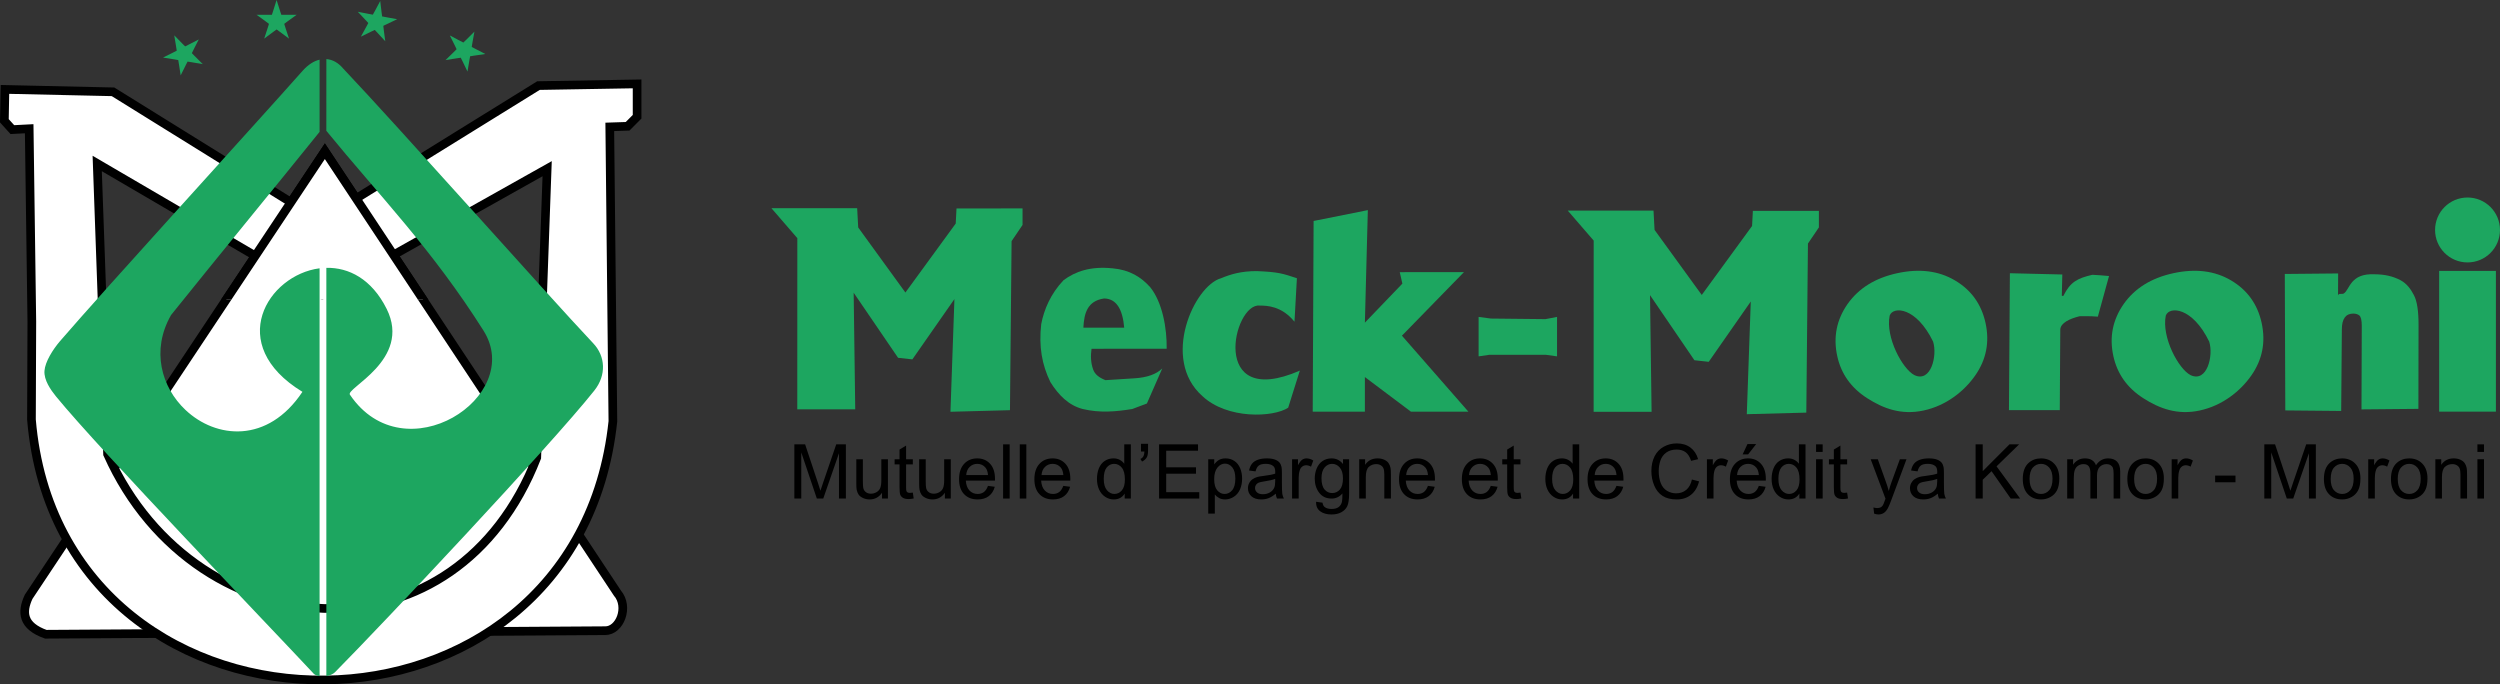 <?xml version="1.0" encoding="UTF-8" standalone="no"?>
<svg version="1.1" xmlns="http://www.w3.org/2000/svg" xmlns:xlink="http://www.w3.org/1999/xlink" width="154.253" height="42.223">
	<rect width="100%" height="100%" fill="#333333" stroke="none"/>
	<defs>
		<clipPath id="clip_dp_001" clipPathUnits="userSpaceOnUse" clip-rule="evenodd">
			<path d="M -0.267,-0.484 L 37.173,-0.484 L 37.173,9.163 L -0.267,9.163 Z " clip-rule="evenodd"/>
		</clipPath>
	</defs>
	<path id="dp_path001" transform="matrix(1,0,0,1,1.523,9.331)" fill="white" fill-rule="evenodd" stroke="black" stroke-width="0.535" d="M 0.244,27.493 L 18.521,0 L 18.521,0 L 36.569,27.259 C 37.312,28.128 36.715,29.593 35.819,29.583 L 1.301,29.803 C -0.131,29.292 -0.204,28.455 0.244,27.493 Z "/>
	<path id="dp_path002" transform="matrix(1,0,0,1,0.269,5.176)" fill="white" fill-rule="evenodd" stroke="black" stroke-width="0.535" d="M 20.187,32.375 C 14.713,32.371 9.121,29.015 6.369,22.849 L 5.729,4.911 L 19.609,13.025 L 33.491,5.232 L 32.849,23.063 C 30.367,29.423 25.329,32.376 20.187,32.375 Z M 19.82,36.779 C 28.147,36.671 36.424,31.388 37.547,20.82 L 37.355,2.652 L 38.456,2.616 L 39.041,2.027 L 39.041,0 L 32.956,0.105 L 19.503,8.435 L 6.705,0.489 L 0.036,0.341 L 0,2.276 L 0.493,2.821 L 1.532,2.767 L 1.695,14.684 L 1.672,20.713 C 2.579,31.495 11.227,36.891 19.82,36.779 Z "/>
	<g id="dp_dp003" transform="matrix(1,0,0,1,1.523,9.331)" clip-path="url(#clip_dp_001)">
		<g id="clip">
			<path id="dp_path004" fill="white" fill-rule="evenodd" stroke="black" stroke-width="0.535" d="M 0.244,27.493 L 18.521,0 L 18.521,0 L 36.569,27.259 C 37.312,28.128 36.715,29.593 35.819,29.583 L 1.301,29.803 C -0.131,29.292 -0.204,28.455 0.244,27.493 Z "/>
		</g>
	</g>
	<path id="dp_path005" transform="matrix(1,0,0,1,15.829,0)" fill="#1da660" fill-rule="evenodd" stroke="none" stroke-width="0" d="M 1.237,0 L 1.447,0.665 L 1.528,0.913 L 1.785,0.915 L 2.475,0.911 L 1.915,1.317 L 1.708,1.472 L 1.785,1.72 L 2.003,2.383 L 1.447,1.969 L 1.237,1.817 L 1.028,1.969 L 0.472,2.383 L 0.689,1.72 L 0.767,1.472 L 0.56,1.317 L 0,0.911 L 0.689,0.915 L 0.947,0.913 L 1.028,0.665 Z "/>
	<path id="dp_path006" transform="matrix(1,0,0,1,22.076,0.061)" fill="#1da660" fill-rule="evenodd" stroke="none" stroke-width="0" d="M 1.384,0 L 1.467,0.693 L 1.501,0.952 L 1.753,1 L 2.432,1.124 L 1.805,1.42 L 1.575,1.533 L 1.604,1.792 L 1.695,2.484 L 1.225,1.975 L 1.048,1.785 L 0.813,1.896 L 0.191,2.2 L 0.527,1.588 L 0.649,1.359 L 0.475,1.169 L 0,0.665 L 0.676,0.797 L 0.929,0.844 L 1.056,0.615 Z "/>
	<path id="dp_path007" transform="matrix(1,0,0,1,27.489,1.952)" fill="#1da660" fill-rule="evenodd" stroke="none" stroke-width="0" d="M 1.783,0 L 1.66,0.685 L 1.617,0.944 L 1.844,1.064 L 2.457,1.38 L 1.772,1.48 L 1.517,1.521 L 1.471,1.777 L 1.356,2.465 L 1.056,1.841 L 0.94,1.609 L 0.684,1.647 L 0,1.756 L 0.5,1.269 L 0.684,1.085 L 0.572,0.852 L 0.264,0.233 L 0.873,0.556 L 1.101,0.673 L 1.289,0.492 Z "/>
	<path id="dp_path008" transform="matrix(1,0,0,1,10.06,2.18)" fill="#1da660" fill-rule="evenodd" stroke="none" stroke-width="0" d="M 0.691,0 L 1.179,0.499 L 1.363,0.683 L 1.593,0.568 L 2.205,0.252 L 1.891,0.868 L 1.777,1.1 L 1.959,1.285 L 2.452,1.777 L 1.769,1.661 L 1.513,1.62 L 1.396,1.851 L 1.088,2.471 L 0.981,1.783 L 0.937,1.525 L 0.683,1.481 L 0,1.373 L 0.616,1.064 L 0.845,0.947 L 0.805,0.688 Z "/>
	<path id="dp_path009" transform="matrix(1,0,0,1,2.74,3.645)" fill="#1da660" fill-rule="evenodd" stroke="none" stroke-width="0" d="M 16.625,37.935 C 16.712,38.007 16.839,38.055 16.979,38.076 L 16.979,12.909 C 13.783,13.323 11.12,17.604 15.92,20.532 C 13.78,23.749 10.576,23.427 8.695,21.64 C 7.229,20.252 6.565,17.975 7.815,15.792 C 10.967,11.868 13.835,8.392 16.979,4.491 L 16.979,0.036 C 16.625,0.119 16.268,0.347 15.931,0.724 C 13.26,3.744 3.621,14.313 0.965,17.401 C 0.519,17.923 0.047,18.671 0.004,19.235 C -0.039,19.804 0.389,20.411 0.709,20.807 C 3.436,24.148 13.948,35.055 16.603,37.909 C 16.611,37.919 16.616,37.925 16.625,37.935 Z M 17.468,38.056 C 17.655,38.016 17.831,37.935 17.943,37.817 C 20.827,34.908 31.236,23.844 33.924,20.461 C 34.691,19.501 34.619,18.333 33.863,17.537 C 30.94,14.439 21.991,4.337 18.431,0.579 C 18.132,0.225 17.776,0.028 17.397,0 L 17.395,4.425 C 20.62,8.376 23.909,11.713 27.093,16.756 C 29.665,20.829 22.213,25.661 18.859,20.72 C 18.483,20.344 22.697,18.576 21.116,15.412 C 20.191,13.56 18.772,12.852 17.396,12.881 L 17.396,38.069 C 17.42,38.065 17.444,38.063 17.468,38.056 Z "/>
	<path id="dp_path010" transform="matrix(1,0,0,1,64.193,16.524)" fill="#1da660" fill-rule="evenodd" stroke="none" stroke-width="0" d="M 4.144,8.869 C 4.648,8.859 5.153,8.796 5.672,8.712 L 6.572,8.372 L 7.521,6.209 C 7.153,6.568 6.577,6.772 5.796,6.819 L 4.012,6.932 C 3.641,6.783 3.363,6.584 3.257,6.277 C 3.112,5.879 3.091,5.447 3.156,4.996 L 7.792,4.992 C 7.813,3.741 7.532,2.132 6.772,1.192 C 6.212,0.572 5.512,0.125 4.452,0.032 C 3.093,-0.105 2.163,0.22 1.431,0.763 C 0.631,1.603 0.224,2.58 0.052,3.472 C -0.105,4.863 0.095,5.979 0.619,7.055 C 1.125,7.857 1.743,8.488 2.615,8.713 C 3.133,8.836 3.639,8.879 4.144,8.869 Z M 5.172,3.692 L 2.652,3.692 C 2.699,2.812 2.891,2.044 3.932,1.892 C 4.709,1.904 5.076,2.587 5.172,3.692 Z "/>
	<path id="dp_path011" transform="matrix(1,0,0,1,47.597,12.845)" fill="#1da660" fill-rule="evenodd" stroke="none" stroke-width="0" d="M 0,0 L 5.291,0.001 L 5.355,1.189 L 8.267,5.204 L 11.372,0.948 L 11.421,0.017 L 15.495,0.015 L 15.495,1.036 L 14.819,2.033 L 14.719,12.464 L 11.047,12.561 L 11.292,5.608 L 8.697,9.329 L 7.815,9.232 L 5.075,5.216 L 5.172,12.413 L 1.596,12.413 L 1.599,1.849 Z "/>
	<path id="dp_path012" transform="matrix(1,0,0,1,72.979,16.727)" fill="#1da660" fill-rule="evenodd" stroke="none" stroke-width="0" d="M 7.223,6.14 L 6.503,8.429 C 5.593,9.031 2.741,9.155 1.205,7.708 C -1.363,5.425 0.704,0.907 2.355,0.443 C 2.967,0.189 3.605,0 4.561,0 C 5.879,0.055 6.152,0.143 7.041,0.44 L 6.892,3.124 C 6.093,2.137 5.163,2.128 4.748,2.128 C 3.123,1.927 1.584,8.599 7.223,6.14 Z "/>
	<path id="dp_path013" transform="matrix(1,0,0,1,80.996,12.964)" fill="#1da660" fill-rule="evenodd" stroke="none" stroke-width="0" d="M 0.055,0.669 L 3.401,0 L 3.219,6.943 L 5.532,4.535 L 5.371,3.832 L 6.08,3.825 L 9.333,3.825 L 5.505,7.748 L 9.604,12.435 L 6.059,12.435 L 3.219,10.301 L 3.219,12.435 L 0,12.435 Z "/>
	<path id="dp_path014" transform="matrix(1,0,0,1,96.733,12.995)" fill="#1da660" fill-rule="evenodd" stroke="none" stroke-width="0" d="M 0,0 L 5.291,0.001 L 5.355,1.189 L 8.267,5.204 L 11.372,0.948 L 11.421,0.017 L 15.495,0.015 L 15.495,1.036 L 14.819,2.033 L 14.719,12.464 L 11.047,12.561 L 11.292,5.608 L 8.697,9.329 L 7.815,9.232 L 5.075,5.216 L 5.172,12.413 L 1.596,12.413 L 1.599,1.849 Z "/>
	<path id="dp_path015" transform="matrix(1,0,0,1,113.255,16.707)" fill="#1da660" fill-rule="evenodd" stroke="none" stroke-width="0" d="M 5.441,8.62 C 4.059,8.92 2.944,8.499 1.951,7.861 C 0.957,7.225 0.343,6.357 0.104,5.26 C -0.149,4.091 0.063,3.021 0.745,2.047 C 1.427,1.079 2.447,0.445 3.809,0.149 C 5.179,-0.148 6.365,0.001 7.369,0.595 C 8.376,1.189 9.004,2.068 9.256,3.227 C 9.511,4.404 9.301,5.479 8.624,6.452 C 7.948,7.425 6.837,8.317 5.441,8.62 Z M 4.869,6.439 C 5.888,6.919 6.292,5.236 6.02,4.372 C 4.983,2.233 3.555,2.173 3.34,2.764 C 3.069,4.107 4.136,6.069 4.869,6.439 Z "/>
	<path id="dp_path016" transform="matrix(1,0,0,1,123.955,16.859)" fill="#1da660" fill-rule="evenodd" stroke="none" stroke-width="0" d="M 3.135,8.445 L 0,8.445 L 0.057,0 L 3.292,0.077 L 3.261,1.393 L 3.355,1.401 C 3.789,0.527 4.232,0.312 5.14,0.097 C 5.247,0.097 5.865,0.14 6.175,0.172 L 5.485,2.679 C 5.063,2.631 4.185,2.656 4.345,2.656 C 3.736,2.811 3.199,3.06 3.167,3.463 Z "/>
	<path id="dp_path017" transform="matrix(1,0,0,1,140.975,16.872)" fill="#1da660" fill-rule="evenodd" stroke="none" stroke-width="0" d="M 8.243,8.355 L 4.732,8.388 L 4.749,3.235 C 4.749,2.891 4.699,2.679 4.603,2.597 C 4.508,2.517 4.38,2.476 4.225,2.476 C 3.757,2.476 3.52,2.803 3.52,3.452 L 3.479,8.484 L 0.031,8.451 L 0,0.032 L 3.291,0 L 3.285,1.348 C 3.328,1.205 3.529,1.299 3.633,1.239 C 4.013,1.023 4.009,-0.028 5.547,0.052 C 6.165,0.052 6.677,0.179 7.115,0.404 C 7.549,0.631 7.783,0.989 7.971,1.348 C 8.157,1.705 8.252,2.305 8.252,3.153 Z "/>
	<path id="dp_path018" transform="matrix(1,0,0,1,150.499,16.715)" fill="#1da660" fill-rule="evenodd" stroke="none" stroke-width="0" d="M 3.501,0 L 3.501,8.683 L 0,8.683 L 0,0 Z "/>
	<path id="dp_path019" transform="matrix(1,0,0,1,130.292,16.707)" fill="#1da660" fill-rule="evenodd" stroke="none" stroke-width="0" d="M 5.441,8.62 C 4.059,8.92 2.944,8.499 1.949,7.861 C 0.957,7.225 0.343,6.357 0.104,5.26 C -0.151,4.091 0.063,3.021 0.745,2.047 C 1.427,1.079 2.447,0.445 3.809,0.149 C 5.179,-0.148 6.365,0.001 7.369,0.595 C 8.375,1.189 9.004,2.068 9.256,3.227 C 9.511,4.404 9.301,5.479 8.624,6.452 C 7.947,7.425 6.836,8.317 5.441,8.62 Z M 4.869,6.439 C 5.888,6.919 6.292,5.236 6.019,4.372 C 4.983,2.233 3.555,2.173 3.34,2.764 C 3.069,4.107 4.135,6.069 4.869,6.439 Z "/>
	<path id="dp_path020" transform="matrix(1,0,0,1,150.247,12.187)" fill="#1da660" fill-rule="evenodd" stroke="none" stroke-width="0" d="M 2.003,0 C 3.109,0 4.005,0.896 4.005,2.003 C 4.005,3.109 3.109,4.005 2.003,4.005 C 0.896,4.005 0,3.109 0,2.003 C 0,0.896 0.896,0 2.003,0 Z "/>
	<path id="dp_path021" transform="matrix(1,0,0,1,91.232,19.555)" fill="#1da660" fill-rule="evenodd" stroke="none" stroke-width="0" d="M 0,0 L 0.757,0.1 L 4.123,0.136 L 4.84,0 L 4.84,2.433 L 4.139,2.335 L 0.671,2.335 L 0,2.433 Z "/>
	<path id="dp_path022" transform="matrix(1,0,0,1,49.013,27.417)" fill="black" fill-rule="evenodd" stroke="none" stroke-width="0" d="M 0,3.344 L 0,0 L 0.664,0 L 1.451,2.368 C 1.523,2.588 1.576,2.752 1.609,2.863 C 1.647,2.74 1.707,2.563 1.787,2.327 L 2.584,0 L 3.179,0 L 3.179,3.344 L 2.753,3.344 L 2.753,0.547 L 1.783,3.344 L 1.387,3.344 L 0.427,0.499 L 0.427,3.344 Z "/>
	<path id="dp_path023" transform="matrix(1,0,0,1,52.835,28.336)" fill="black" fill-rule="evenodd" stroke="none" stroke-width="0" d="M 1.587,2.425 L 1.587,2.068 C 1.399,2.341 1.144,2.48 0.823,2.48 C 0.68,2.48 0.548,2.452 0.424,2.397 C 0.301,2.341 0.209,2.273 0.149,2.191 C 0.091,2.108 0.048,2.007 0.024,1.887 C 0.008,1.805 0,1.677 0,1.503 L 0,0 L 0.405,0 L 0.405,1.344 C 0.405,1.559 0.415,1.704 0.431,1.779 C 0.456,1.887 0.511,1.971 0.595,2.032 C 0.677,2.096 0.78,2.125 0.903,2.125 C 1.027,2.125 1.141,2.093 1.248,2.031 C 1.356,1.968 1.432,1.883 1.477,1.772 C 1.521,1.664 1.544,1.507 1.544,1.299 L 1.544,0 L 1.951,0 L 1.951,2.425 Z "/>
	<path id="dp_path024" transform="matrix(1,0,0,1,55.199,27.491)" fill="black" fill-rule="evenodd" stroke="none" stroke-width="0" d="M 1.123,2.903 L 1.177,3.265 C 1.063,3.289 0.96,3.301 0.869,3.301 C 0.72,3.301 0.607,3.279 0.524,3.231 C 0.443,3.183 0.385,3.121 0.352,3.045 C 0.319,2.968 0.303,2.807 0.303,2.56 L 0.303,1.164 L 0,1.164 L 0,0.845 L 0.303,0.845 L 0.303,0.247 L 0.708,0 L 0.708,0.845 L 1.123,0.845 L 1.123,1.164 L 0.708,1.164 L 0.708,2.584 C 0.708,2.703 0.716,2.777 0.731,2.811 C 0.745,2.844 0.768,2.871 0.801,2.891 C 0.835,2.909 0.881,2.92 0.943,2.92 C 0.988,2.92 1.048,2.913 1.123,2.903 Z "/>
	<path id="dp_path025" transform="matrix(1,0,0,1,56.713,28.336)" fill="black" fill-rule="evenodd" stroke="none" stroke-width="0" d="M 1.587,2.425 L 1.587,2.068 C 1.399,2.341 1.144,2.48 0.823,2.48 C 0.68,2.48 0.548,2.452 0.424,2.397 C 0.301,2.341 0.209,2.273 0.149,2.191 C 0.091,2.108 0.048,2.007 0.024,1.887 C 0.008,1.805 0,1.677 0,1.503 L 0,0 L 0.405,0 L 0.405,1.344 C 0.405,1.559 0.415,1.704 0.431,1.779 C 0.456,1.887 0.511,1.971 0.595,2.032 C 0.677,2.096 0.78,2.125 0.903,2.125 C 1.027,2.125 1.141,2.093 1.248,2.031 C 1.356,1.968 1.432,1.883 1.477,1.772 C 1.521,1.664 1.544,1.507 1.544,1.299 L 1.544,0 L 1.951,0 L 1.951,2.425 Z "/>
	<path id="dp_path026" transform="matrix(1,0,0,1,59.175,28.283)" fill="black" fill-rule="evenodd" stroke="none" stroke-width="0" d="M 1.784,1.696 L 2.204,1.751 C 2.137,1.999 2.015,2.191 1.835,2.328 C 1.656,2.465 1.425,2.533 1.147,2.533 C 0.795,2.533 0.515,2.424 0.309,2.205 C 0.103,1.987 0,1.681 0,1.287 C 0,0.879 0.104,0.563 0.312,0.337 C 0.521,0.111 0.791,0 1.124,0 C 1.445,0 1.708,0.109 1.912,0.329 C 2.116,0.549 2.217,0.86 2.217,1.26 C 2.217,1.284 2.217,1.32 2.216,1.369 L 0.417,1.369 C 0.433,1.635 0.508,1.84 0.643,1.983 C 0.777,2.123 0.945,2.195 1.148,2.195 C 1.297,2.195 1.425,2.155 1.532,2.076 C 1.637,1.996 1.721,1.869 1.784,1.696 Z M 0.441,1.031 L 1.788,1.031 C 1.769,0.828 1.719,0.676 1.633,0.573 C 1.503,0.417 1.335,0.337 1.127,0.337 C 0.939,0.337 0.781,0.4 0.653,0.527 C 0.525,0.651 0.455,0.82 0.441,1.031 Z "/>
	<path id="dp_path027" transform="matrix(1,0,0,1,61.892,27.417)" fill="black" fill-rule="evenodd" stroke="none" stroke-width="0" d="M 0,3.344 L 0,0 L 0.405,0 L 0.405,3.344 Z "/>
	<path id="dp_path028" transform="matrix(1,0,0,1,62.921,27.417)" fill="black" fill-rule="evenodd" stroke="none" stroke-width="0" d="M 0,3.344 L 0,0 L 0.405,0 L 0.405,3.344 Z "/>
	<path id="dp_path029" transform="matrix(1,0,0,1,63.823,28.283)" fill="black" fill-rule="evenodd" stroke="none" stroke-width="0" d="M 1.784,1.696 L 2.204,1.751 C 2.137,1.999 2.015,2.191 1.835,2.328 C 1.656,2.465 1.425,2.533 1.147,2.533 C 0.795,2.533 0.515,2.424 0.309,2.205 C 0.103,1.987 0,1.681 0,1.287 C 0,0.879 0.104,0.563 0.312,0.337 C 0.521,0.111 0.791,0 1.124,0 C 1.445,0 1.708,0.109 1.912,0.329 C 2.116,0.549 2.217,0.86 2.217,1.26 C 2.217,1.284 2.217,1.32 2.216,1.369 L 0.417,1.369 C 0.433,1.635 0.508,1.84 0.643,1.983 C 0.777,2.123 0.945,2.195 1.148,2.195 C 1.297,2.195 1.425,2.155 1.532,2.076 C 1.637,1.996 1.721,1.869 1.784,1.696 Z M 0.441,1.031 L 1.788,1.031 C 1.769,0.828 1.719,0.676 1.633,0.573 C 1.503,0.417 1.335,0.337 1.127,0.337 C 0.939,0.337 0.781,0.4 0.653,0.527 C 0.525,0.651 0.455,0.82 0.441,1.031 Z "/>
	<path id="dp_path030" transform="matrix(1,0,0,1,67.684,27.417)" fill="black" fill-rule="evenodd" stroke="none" stroke-width="0" d="M 1.711,3.344 L 1.711,3.037 C 1.559,3.279 1.333,3.399 1.037,3.399 C 0.845,3.399 0.668,3.345 0.507,3.237 C 0.347,3.132 0.221,2.983 0.133,2.793 C 0.044,2.601 0,2.381 0,2.133 C 0,1.892 0.04,1.672 0.12,1.475 C 0.201,1.279 0.321,1.127 0.481,1.021 C 0.641,0.917 0.821,0.865 1.019,0.865 C 1.164,0.865 1.293,0.896 1.407,0.956 C 1.521,1.017 1.613,1.097 1.684,1.196 L 1.684,0 L 2.091,0 L 2.091,3.344 Z M 0.419,2.132 C 0.419,2.443 0.484,2.675 0.615,2.829 C 0.745,2.983 0.9,3.06 1.077,3.06 C 1.257,3.06 1.409,2.985 1.535,2.84 C 1.66,2.692 1.723,2.468 1.723,2.167 C 1.723,1.835 1.659,1.592 1.531,1.436 C 1.404,1.281 1.247,1.203 1.059,1.203 C 0.876,1.203 0.724,1.279 0.601,1.427 C 0.48,1.576 0.419,1.812 0.419,2.132 Z "/>
	<path id="dp_path031" transform="matrix(1,0,0,1,70.365,27.383)" fill="black" fill-rule="evenodd" stroke="none" stroke-width="0" d="M 0.035,0.475 L 0.035,0 L 0.472,0 L 0.472,0.379 C 0.472,0.581 0.449,0.727 0.403,0.817 C 0.337,0.939 0.237,1.031 0.1,1.095 L 0,0.932 C 0.081,0.899 0.141,0.847 0.181,0.773 C 0.221,0.701 0.243,0.601 0.248,0.475 Z "/>
	<path id="dp_path032" transform="matrix(1,0,0,1,71.515,27.417)" fill="black" fill-rule="evenodd" stroke="none" stroke-width="0" d="M 0,3.344 L 0,0 L 2.404,0 L 2.404,0.393 L 0.441,0.393 L 0.441,1.417 L 2.28,1.417 L 2.28,1.811 L 0.441,1.811 L 0.441,2.951 L 2.481,2.951 L 2.481,3.344 Z "/>
	<path id="dp_path033" transform="matrix(1,0,0,1,74.549,28.283)" fill="black" fill-rule="evenodd" stroke="none" stroke-width="0" d="M 0,3.405 L 0,0.053 L 0.372,0.053 L 0.372,0.369 C 0.46,0.247 0.559,0.153 0.669,0.092 C 0.78,0.031 0.913,0 1.071,0 C 1.276,0 1.457,0.052 1.615,0.16 C 1.772,0.265 1.891,0.416 1.971,0.609 C 2.051,0.804 2.091,1.017 2.091,1.248 C 2.091,1.496 2.047,1.72 1.959,1.919 C 1.869,2.116 1.741,2.269 1.572,2.373 C 1.404,2.48 1.227,2.533 1.04,2.533 C 0.904,2.533 0.781,2.504 0.673,2.447 C 0.565,2.388 0.476,2.315 0.407,2.227 L 0.407,3.405 Z M 0.368,1.28 C 0.368,1.591 0.431,1.821 0.556,1.971 C 0.683,2.12 0.833,2.195 1.013,2.195 C 1.193,2.195 1.349,2.117 1.479,1.963 C 1.608,1.808 1.673,1.569 1.673,1.247 C 1.673,0.937 1.609,0.707 1.484,0.552 C 1.357,0.399 1.207,0.323 1.031,0.323 C 0.857,0.323 0.703,0.404 0.569,0.567 C 0.435,0.731 0.368,0.969 0.368,1.28 Z "/>
	<path id="dp_path034" transform="matrix(1,0,0,1,77,28.283)" fill="black" fill-rule="evenodd" stroke="none" stroke-width="0" d="M 1.715,2.176 C 1.564,2.305 1.417,2.399 1.277,2.452 C 1.137,2.507 0.987,2.533 0.825,2.533 C 0.56,2.533 0.356,2.468 0.213,2.337 C 0.071,2.208 0,2.041 0,1.84 C 0,1.721 0.027,1.612 0.081,1.515 C 0.135,1.417 0.205,1.337 0.292,1.279 C 0.38,1.22 0.477,1.175 0.587,1.144 C 0.667,1.123 0.789,1.101 0.951,1.083 C 1.281,1.043 1.525,0.996 1.681,0.941 C 1.683,0.884 1.684,0.848 1.684,0.833 C 1.684,0.665 1.645,0.547 1.568,0.479 C 1.463,0.384 1.307,0.337 1.1,0.337 C 0.907,0.337 0.764,0.371 0.672,0.44 C 0.58,0.508 0.512,0.628 0.468,0.801 L 0.069,0.747 C 0.105,0.575 0.165,0.436 0.249,0.329 C 0.333,0.224 0.453,0.141 0.611,0.084 C 0.768,0.028 0.951,0 1.159,0 C 1.365,0 1.533,0.024 1.663,0.072 C 1.791,0.12 1.885,0.183 1.947,0.256 C 2.007,0.329 2.049,0.424 2.073,0.536 C 2.087,0.605 2.095,0.732 2.095,0.915 L 2.095,1.463 C 2.095,1.843 2.103,2.084 2.119,2.187 C 2.136,2.288 2.169,2.385 2.217,2.479 L 1.792,2.479 C 1.752,2.392 1.727,2.291 1.715,2.176 Z M 1.68,1.264 C 1.532,1.324 1.308,1.376 1.012,1.419 C 0.844,1.443 0.725,1.471 0.655,1.5 C 0.585,1.531 0.532,1.575 0.495,1.633 C 0.456,1.692 0.437,1.757 0.437,1.828 C 0.437,1.937 0.479,2.028 0.561,2.1 C 0.644,2.175 0.765,2.211 0.924,2.211 C 1.081,2.211 1.221,2.176 1.345,2.105 C 1.468,2.037 1.557,1.943 1.616,1.823 C 1.66,1.731 1.681,1.593 1.681,1.415 Z "/>
	<path id="dp_path035" transform="matrix(1,0,0,1,79.723,28.283)" fill="black" fill-rule="evenodd" stroke="none" stroke-width="0" d="M 0,2.479 L 0,0.053 L 0.364,0.053 L 0.364,0.421 C 0.459,0.249 0.545,0.136 0.625,0.081 C 0.705,0.027 0.792,0 0.888,0 C 1.027,0 1.167,0.043 1.309,0.131 L 1.168,0.511 C 1.068,0.453 0.968,0.424 0.868,0.424 C 0.779,0.424 0.699,0.451 0.628,0.504 C 0.556,0.559 0.505,0.633 0.475,0.729 C 0.429,0.875 0.407,1.035 0.407,1.209 L 0.407,2.479 Z "/>
	<path id="dp_path036" transform="matrix(1,0,0,1,81.121,28.283)" fill="black" fill-rule="evenodd" stroke="none" stroke-width="0" d="M 0.081,2.677 L 0.48,2.732 C 0.496,2.856 0.541,2.948 0.617,3.005 C 0.719,3.081 0.856,3.12 1.032,3.12 C 1.22,3.12 1.367,3.083 1.469,3.007 C 1.572,2.932 1.641,2.824 1.677,2.689 C 1.699,2.605 1.708,2.431 1.707,2.164 C 1.528,2.373 1.307,2.479 1.04,2.479 C 0.709,2.479 0.453,2.357 0.271,2.117 C 0.091,1.876 0,1.588 0,1.252 C 0,1.021 0.041,0.808 0.124,0.612 C 0.208,0.417 0.328,0.265 0.485,0.16 C 0.644,0.052 0.829,0 1.043,0 C 1.327,0 1.561,0.116 1.745,0.349 L 1.745,0.053 L 2.121,0.053 L 2.121,2.147 C 2.121,2.525 2.083,2.792 2.007,2.949 C 1.931,3.107 1.809,3.232 1.644,3.321 C 1.479,3.415 1.275,3.46 1.033,3.46 C 0.745,3.46 0.513,3.395 0.337,3.264 C 0.16,3.133 0.075,2.939 0.081,2.677 Z M 0.417,1.223 C 0.417,1.541 0.48,1.773 0.607,1.921 C 0.732,2.067 0.889,2.139 1.079,2.139 C 1.267,2.139 1.423,2.067 1.551,1.923 C 1.677,1.776 1.741,1.548 1.741,1.237 C 1.741,0.94 1.676,0.716 1.545,0.564 C 1.415,0.413 1.256,0.337 1.072,0.337 C 0.889,0.337 0.736,0.413 0.608,0.561 C 0.481,0.709 0.417,0.931 0.417,1.223 Z "/>
	<path id="dp_path037" transform="matrix(1,0,0,1,83.865,28.283)" fill="black" fill-rule="evenodd" stroke="none" stroke-width="0" d="M 0,2.479 L 0,0.053 L 0.364,0.053 L 0.364,0.397 C 0.541,0.132 0.797,0 1.132,0 C 1.277,0 1.411,0.025 1.532,0.077 C 1.653,0.129 1.745,0.2 1.805,0.284 C 1.865,0.369 1.908,0.471 1.932,0.588 C 1.948,0.665 1.956,0.797 1.956,0.988 L 1.956,2.479 L 1.549,2.479 L 1.549,1.003 C 1.549,0.835 1.533,0.709 1.501,0.627 C 1.469,0.543 1.413,0.477 1.332,0.428 C 1.251,0.377 1.156,0.353 1.047,0.353 C 0.873,0.353 0.723,0.409 0.596,0.52 C 0.471,0.631 0.407,0.841 0.407,1.153 L 0.407,2.479 Z "/>
	<path id="dp_path038" transform="matrix(1,0,0,1,86.321,28.283)" fill="black" fill-rule="evenodd" stroke="none" stroke-width="0" d="M 1.784,1.696 L 2.204,1.751 C 2.137,1.999 2.015,2.191 1.835,2.328 C 1.656,2.465 1.425,2.533 1.147,2.533 C 0.795,2.533 0.515,2.424 0.309,2.205 C 0.103,1.987 0,1.681 0,1.287 C 0,0.879 0.104,0.563 0.312,0.337 C 0.521,0.111 0.791,0 1.124,0 C 1.445,0 1.708,0.109 1.912,0.329 C 2.116,0.549 2.217,0.86 2.217,1.26 C 2.217,1.284 2.217,1.32 2.216,1.369 L 0.417,1.369 C 0.433,1.635 0.508,1.84 0.643,1.983 C 0.777,2.123 0.945,2.195 1.148,2.195 C 1.297,2.195 1.425,2.155 1.532,2.076 C 1.637,1.996 1.721,1.869 1.784,1.696 Z M 0.441,1.031 L 1.788,1.031 C 1.769,0.828 1.719,0.676 1.633,0.573 C 1.503,0.417 1.335,0.337 1.127,0.337 C 0.939,0.337 0.781,0.4 0.653,0.527 C 0.525,0.651 0.455,0.82 0.441,1.031 Z "/>
	<path id="dp_path039" transform="matrix(1,0,0,1,90.199,28.283)" fill="black" fill-rule="evenodd" stroke="none" stroke-width="0" d="M 1.784,1.696 L 2.204,1.751 C 2.137,1.999 2.015,2.191 1.835,2.328 C 1.656,2.465 1.425,2.533 1.147,2.533 C 0.795,2.533 0.515,2.424 0.309,2.205 C 0.103,1.987 0,1.681 0,1.287 C 0,0.879 0.104,0.563 0.312,0.337 C 0.521,0.111 0.791,0 1.124,0 C 1.445,0 1.708,0.109 1.912,0.329 C 2.116,0.549 2.217,0.86 2.217,1.26 C 2.217,1.284 2.217,1.32 2.216,1.369 L 0.417,1.369 C 0.433,1.635 0.508,1.84 0.643,1.983 C 0.777,2.123 0.945,2.195 1.148,2.195 C 1.297,2.195 1.425,2.155 1.532,2.076 C 1.637,1.996 1.721,1.869 1.784,1.696 Z M 0.441,1.031 L 1.788,1.031 C 1.769,0.828 1.719,0.676 1.633,0.573 C 1.503,0.417 1.335,0.337 1.127,0.337 C 0.939,0.337 0.781,0.4 0.653,0.527 C 0.525,0.651 0.455,0.82 0.441,1.031 Z "/>
	<path id="dp_path040" transform="matrix(1,0,0,1,92.691,27.491)" fill="black" fill-rule="evenodd" stroke="none" stroke-width="0" d="M 1.123,2.903 L 1.177,3.265 C 1.063,3.289 0.96,3.301 0.869,3.301 C 0.72,3.301 0.607,3.279 0.524,3.231 C 0.443,3.183 0.385,3.121 0.352,3.045 C 0.319,2.968 0.303,2.807 0.303,2.56 L 0.303,1.164 L 0,1.164 L 0,0.845 L 0.303,0.845 L 0.303,0.247 L 0.708,0 L 0.708,0.845 L 1.123,0.845 L 1.123,1.164 L 0.708,1.164 L 0.708,2.584 C 0.708,2.703 0.716,2.777 0.731,2.811 C 0.745,2.844 0.768,2.871 0.801,2.891 C 0.835,2.909 0.881,2.92 0.943,2.92 C 0.988,2.92 1.048,2.913 1.123,2.903 Z "/>
	<path id="dp_path041" transform="matrix(1,0,0,1,95.349,27.417)" fill="black" fill-rule="evenodd" stroke="none" stroke-width="0" d="M 1.711,3.344 L 1.711,3.037 C 1.559,3.279 1.333,3.399 1.037,3.399 C 0.845,3.399 0.668,3.345 0.507,3.237 C 0.347,3.132 0.221,2.983 0.133,2.793 C 0.044,2.601 0,2.381 0,2.133 C 0,1.892 0.04,1.672 0.12,1.475 C 0.201,1.279 0.321,1.127 0.481,1.021 C 0.641,0.917 0.821,0.865 1.019,0.865 C 1.164,0.865 1.293,0.896 1.407,0.956 C 1.521,1.017 1.613,1.097 1.684,1.196 L 1.684,0 L 2.091,0 L 2.091,3.344 Z M 0.419,2.132 C 0.419,2.443 0.484,2.675 0.615,2.829 C 0.745,2.983 0.9,3.06 1.077,3.06 C 1.257,3.06 1.409,2.985 1.535,2.84 C 1.66,2.692 1.723,2.468 1.723,2.167 C 1.723,1.835 1.659,1.592 1.531,1.436 C 1.404,1.281 1.247,1.203 1.059,1.203 C 0.876,1.203 0.724,1.279 0.601,1.427 C 0.48,1.576 0.419,1.812 0.419,2.132 Z "/>
	<path id="dp_path042" transform="matrix(1,0,0,1,97.953,28.283)" fill="black" fill-rule="evenodd" stroke="none" stroke-width="0" d="M 1.784,1.696 L 2.204,1.751 C 2.137,1.999 2.015,2.191 1.835,2.328 C 1.656,2.465 1.425,2.533 1.147,2.533 C 0.795,2.533 0.515,2.424 0.309,2.205 C 0.103,1.987 0,1.681 0,1.287 C 0,0.879 0.104,0.563 0.312,0.337 C 0.521,0.111 0.791,0 1.124,0 C 1.445,0 1.708,0.109 1.912,0.329 C 2.116,0.549 2.217,0.86 2.217,1.26 C 2.217,1.284 2.217,1.32 2.216,1.369 L 0.417,1.369 C 0.433,1.635 0.508,1.84 0.643,1.983 C 0.777,2.123 0.945,2.195 1.148,2.195 C 1.297,2.195 1.425,2.155 1.532,2.076 C 1.637,1.996 1.721,1.869 1.784,1.696 Z M 0.441,1.031 L 1.788,1.031 C 1.769,0.828 1.719,0.676 1.633,0.573 C 1.503,0.417 1.335,0.337 1.127,0.337 C 0.939,0.337 0.781,0.4 0.653,0.527 C 0.525,0.651 0.455,0.82 0.441,1.031 Z "/>
	<path id="dp_path043" transform="matrix(1,0,0,1,101.892,27.359)" fill="black" fill-rule="evenodd" stroke="none" stroke-width="0" d="M 2.501,2.228 L 2.943,2.341 C 2.851,2.704 2.684,2.98 2.444,3.171 C 2.204,3.363 1.911,3.457 1.564,3.457 C 1.205,3.457 0.913,3.384 0.689,3.237 C 0.464,3.091 0.293,2.879 0.176,2.6 C 0.059,2.321 0,2.023 0,1.704 C 0,1.356 0.067,1.052 0.199,0.792 C 0.331,0.533 0.52,0.337 0.764,0.203 C 1.008,0.068 1.277,0 1.571,0 C 1.903,0 2.183,0.085 2.411,0.256 C 2.637,0.427 2.795,0.665 2.884,0.973 L 2.451,1.076 C 2.373,0.832 2.261,0.656 2.115,0.544 C 1.968,0.435 1.783,0.379 1.561,0.379 C 1.305,0.379 1.092,0.44 0.92,0.563 C 0.748,0.687 0.628,0.852 0.557,1.059 C 0.488,1.267 0.453,1.481 0.453,1.701 C 0.453,1.985 0.495,2.233 0.577,2.447 C 0.66,2.659 0.788,2.816 0.961,2.923 C 1.136,3.027 1.324,3.08 1.527,3.08 C 1.773,3.08 1.983,3.008 2.153,2.865 C 2.325,2.721 2.44,2.509 2.501,2.228 Z "/>
	<path id="dp_path044" transform="matrix(1,0,0,1,105.319,28.283)" fill="black" fill-rule="evenodd" stroke="none" stroke-width="0" d="M 0,2.479 L 0,0.053 L 0.364,0.053 L 0.364,0.421 C 0.459,0.249 0.545,0.136 0.625,0.081 C 0.705,0.027 0.792,0 0.888,0 C 1.027,0 1.167,0.043 1.309,0.131 L 1.168,0.511 C 1.068,0.453 0.968,0.424 0.868,0.424 C 0.779,0.424 0.699,0.451 0.628,0.504 C 0.556,0.559 0.505,0.633 0.475,0.729 C 0.429,0.875 0.407,1.035 0.407,1.209 L 0.407,2.479 Z "/>
	<path id="dp_path045" transform="matrix(1,0,0,1,106.737,27.399)" fill="black" fill-rule="evenodd" stroke="none" stroke-width="0" d="M 1.784,2.58 L 2.204,2.635 C 2.137,2.883 2.015,3.075 1.835,3.212 C 1.656,3.349 1.425,3.417 1.147,3.417 C 0.795,3.417 0.515,3.308 0.309,3.089 C 0.103,2.871 0,2.565 0,2.171 C 0,1.763 0.104,1.447 0.312,1.221 C 0.521,0.995 0.791,0.884 1.124,0.884 C 1.445,0.884 1.708,0.993 1.912,1.213 C 2.116,1.433 2.217,1.744 2.217,2.144 C 2.217,2.168 2.217,2.204 2.216,2.253 L 0.417,2.253 C 0.433,2.519 0.508,2.724 0.643,2.867 C 0.777,3.007 0.945,3.079 1.148,3.079 C 1.297,3.079 1.425,3.039 1.532,2.96 C 1.637,2.88 1.721,2.753 1.784,2.58 Z M 0.441,1.915 L 1.788,1.915 C 1.769,1.712 1.719,1.56 1.633,1.457 C 1.503,1.301 1.335,1.221 1.127,1.221 C 0.939,1.221 0.781,1.284 0.653,1.411 C 0.525,1.535 0.455,1.704 0.441,1.915 Z M 0.785,0.639 L 1.084,0 L 1.621,0 L 1.123,0.639 Z "/>
	<path id="dp_path046" transform="matrix(1,0,0,1,109.311,27.417)" fill="black" fill-rule="evenodd" stroke="none" stroke-width="0" d="M 1.711,3.344 L 1.711,3.037 C 1.559,3.279 1.333,3.399 1.037,3.399 C 0.845,3.399 0.668,3.345 0.507,3.237 C 0.347,3.132 0.221,2.983 0.133,2.793 C 0.044,2.601 0,2.381 0,2.133 C 0,1.892 0.04,1.672 0.12,1.475 C 0.201,1.279 0.321,1.127 0.481,1.021 C 0.641,0.917 0.821,0.865 1.019,0.865 C 1.164,0.865 1.293,0.896 1.407,0.956 C 1.521,1.017 1.613,1.097 1.684,1.196 L 1.684,0 L 2.091,0 L 2.091,3.344 Z M 0.419,2.132 C 0.419,2.443 0.484,2.675 0.615,2.829 C 0.745,2.983 0.9,3.06 1.077,3.06 C 1.257,3.06 1.409,2.985 1.535,2.84 C 1.66,2.692 1.723,2.468 1.723,2.167 C 1.723,1.835 1.659,1.592 1.531,1.436 C 1.404,1.281 1.247,1.203 1.059,1.203 C 0.876,1.203 0.724,1.279 0.601,1.427 C 0.48,1.576 0.419,1.812 0.419,2.132 Z "/>
	<path id="dp_path047" transform="matrix(1,0,0,1,112.053,27.417)" fill="black" fill-rule="evenodd" stroke="none" stroke-width="0" d="M 0,0.467 L 0,0 L 0.407,0 L 0.407,0.467 Z M 0,3.344 L 0,0.919 L 0.407,0.919 L 0.407,3.344 Z "/>
	<path id="dp_path048" transform="matrix(1,0,0,1,112.847,27.491)" fill="black" fill-rule="evenodd" stroke="none" stroke-width="0" d="M 1.123,2.903 L 1.177,3.265 C 1.063,3.289 0.96,3.301 0.869,3.301 C 0.72,3.301 0.607,3.279 0.524,3.231 C 0.443,3.183 0.385,3.121 0.352,3.045 C 0.319,2.968 0.303,2.807 0.303,2.56 L 0.303,1.164 L 0,1.164 L 0,0.845 L 0.303,0.845 L 0.303,0.247 L 0.708,0 L 0.708,0.845 L 1.123,0.845 L 1.123,1.164 L 0.708,1.164 L 0.708,2.584 C 0.708,2.703 0.716,2.777 0.731,2.811 C 0.745,2.844 0.768,2.871 0.801,2.891 C 0.835,2.909 0.881,2.92 0.943,2.92 C 0.988,2.92 1.048,2.913 1.123,2.903 Z "/>
	<path id="dp_path049" transform="matrix(1,0,0,1,115.424,28.336)" fill="black" fill-rule="evenodd" stroke="none" stroke-width="0" d="M 0.213,3.357 L 0.167,2.976 C 0.256,3 0.333,3.012 0.4,3.012 C 0.492,3.012 0.564,2.997 0.619,2.967 C 0.673,2.936 0.717,2.895 0.752,2.839 C 0.779,2.797 0.82,2.696 0.877,2.532 C 0.885,2.509 0.897,2.476 0.913,2.432 L 0,0 L 0.44,0 L 0.94,1.4 C 1.005,1.576 1.063,1.763 1.115,1.959 C 1.163,1.775 1.219,1.593 1.284,1.415 L 1.8,0 L 2.209,0 L 1.292,2.465 C 1.195,2.731 1.117,2.915 1.063,3.015 C 0.991,3.149 0.907,3.248 0.813,3.311 C 0.719,3.375 0.607,3.407 0.477,3.407 C 0.397,3.407 0.309,3.389 0.213,3.357 Z "/>
	<path id="dp_path050" transform="matrix(1,0,0,1,117.847,28.283)" fill="black" fill-rule="evenodd" stroke="none" stroke-width="0" d="M 1.715,2.176 C 1.564,2.305 1.417,2.399 1.277,2.452 C 1.137,2.507 0.987,2.533 0.825,2.533 C 0.56,2.533 0.356,2.468 0.213,2.337 C 0.071,2.208 0,2.041 0,1.84 C 0,1.721 0.027,1.612 0.081,1.515 C 0.135,1.417 0.205,1.337 0.292,1.279 C 0.38,1.22 0.477,1.175 0.587,1.144 C 0.667,1.123 0.789,1.101 0.951,1.083 C 1.281,1.043 1.525,0.996 1.681,0.941 C 1.683,0.884 1.684,0.848 1.684,0.833 C 1.684,0.665 1.645,0.547 1.568,0.479 C 1.463,0.384 1.307,0.337 1.1,0.337 C 0.907,0.337 0.764,0.371 0.672,0.44 C 0.58,0.508 0.512,0.628 0.468,0.801 L 0.069,0.747 C 0.105,0.575 0.165,0.436 0.249,0.329 C 0.333,0.224 0.453,0.141 0.611,0.084 C 0.768,0.028 0.951,0 1.159,0 C 1.365,0 1.533,0.024 1.663,0.072 C 1.791,0.12 1.885,0.183 1.947,0.256 C 2.007,0.329 2.049,0.424 2.073,0.536 C 2.087,0.605 2.095,0.732 2.095,0.915 L 2.095,1.463 C 2.095,1.843 2.103,2.084 2.119,2.187 C 2.136,2.288 2.169,2.385 2.217,2.479 L 1.792,2.479 C 1.752,2.392 1.727,2.291 1.715,2.176 Z M 1.68,1.264 C 1.532,1.324 1.308,1.376 1.012,1.419 C 0.844,1.443 0.725,1.471 0.655,1.5 C 0.585,1.531 0.532,1.575 0.495,1.633 C 0.456,1.692 0.437,1.757 0.437,1.828 C 0.437,1.937 0.479,2.028 0.561,2.1 C 0.644,2.175 0.765,2.211 0.924,2.211 C 1.081,2.211 1.221,2.176 1.345,2.105 C 1.468,2.037 1.557,1.943 1.616,1.823 C 1.66,1.731 1.681,1.593 1.681,1.415 Z "/>
	<path id="dp_path051" transform="matrix(1,0,0,1,121.896,27.417)" fill="black" fill-rule="evenodd" stroke="none" stroke-width="0" d="M 0,3.344 L 0,0 L 0.441,0 L 0.441,1.653 L 2.091,0 L 2.687,0 L 1.293,1.356 L 2.749,3.344 L 2.168,3.344 L 0.985,1.656 L 0.441,2.184 L 0.441,3.344 Z "/>
	<path id="dp_path052" transform="matrix(1,0,0,1,124.808,28.283)" fill="black" fill-rule="evenodd" stroke="none" stroke-width="0" d="M 0,1.267 C 0,0.817 0.124,0.485 0.372,0.268 C 0.579,0.089 0.831,0 1.128,0 C 1.459,0 1.728,0.108 1.939,0.327 C 2.148,0.545 2.253,0.847 2.253,1.232 C 2.253,1.544 2.207,1.789 2.113,1.968 C 2.021,2.147 1.885,2.285 1.708,2.384 C 1.531,2.484 1.337,2.533 1.128,2.533 C 0.791,2.533 0.519,2.424 0.312,2.207 C 0.104,1.989 0,1.676 0,1.267 Z M 0.419,1.265 C 0.419,1.575 0.485,1.808 0.62,1.963 C 0.755,2.116 0.924,2.195 1.128,2.195 C 1.331,2.195 1.499,2.116 1.633,1.961 C 1.768,1.807 1.835,1.569 1.835,1.252 C 1.835,0.952 1.768,0.724 1.632,0.569 C 1.497,0.416 1.329,0.337 1.128,0.337 C 0.924,0.337 0.755,0.416 0.62,0.568 C 0.485,0.723 0.419,0.955 0.419,1.265 Z "/>
	<path id="dp_path053" transform="matrix(1,0,0,1,127.548,28.283)" fill="black" fill-rule="evenodd" stroke="none" stroke-width="0" d="M 0,2.479 L 0,0.053 L 0.364,0.053 L 0.364,0.392 C 0.439,0.275 0.54,0.18 0.665,0.107 C 0.791,0.035 0.935,0 1.095,0 C 1.273,0 1.419,0.036 1.533,0.111 C 1.648,0.185 1.728,0.288 1.775,0.423 C 1.967,0.14 2.216,0 2.523,0 C 2.763,0 2.948,0.065 3.077,0.2 C 3.205,0.332 3.271,0.537 3.271,0.815 L 3.271,2.479 L 2.864,2.479 L 2.864,0.951 C 2.864,0.785 2.851,0.667 2.824,0.593 C 2.797,0.521 2.749,0.464 2.679,0.42 C 2.609,0.375 2.527,0.353 2.432,0.353 C 2.261,0.353 2.12,0.411 2.008,0.524 C 1.895,0.636 1.839,0.819 1.839,1.068 L 1.839,2.479 L 1.432,2.479 L 1.432,0.901 C 1.432,0.719 1.399,0.581 1.332,0.491 C 1.265,0.399 1.156,0.353 1.004,0.353 C 0.889,0.353 0.783,0.383 0.685,0.445 C 0.587,0.505 0.516,0.595 0.472,0.712 C 0.428,0.829 0.407,0.999 0.407,1.22 L 0.407,2.479 Z "/>
	<path id="dp_path054" transform="matrix(1,0,0,1,131.26,28.283)" fill="black" fill-rule="evenodd" stroke="none" stroke-width="0" d="M 0,1.267 C 0,0.817 0.124,0.485 0.372,0.268 C 0.579,0.089 0.831,0 1.128,0 C 1.459,0 1.728,0.108 1.939,0.327 C 2.148,0.545 2.253,0.847 2.253,1.232 C 2.253,1.544 2.207,1.789 2.113,1.968 C 2.021,2.147 1.885,2.285 1.708,2.384 C 1.531,2.484 1.337,2.533 1.128,2.533 C 0.791,2.533 0.519,2.424 0.312,2.207 C 0.104,1.989 0,1.676 0,1.267 Z M 0.419,1.265 C 0.419,1.575 0.485,1.808 0.62,1.963 C 0.755,2.116 0.924,2.195 1.128,2.195 C 1.331,2.195 1.499,2.116 1.633,1.961 C 1.768,1.807 1.835,1.569 1.835,1.252 C 1.835,0.952 1.768,0.724 1.632,0.569 C 1.497,0.416 1.329,0.337 1.128,0.337 C 0.924,0.337 0.755,0.416 0.62,0.568 C 0.485,0.723 0.419,0.955 0.419,1.265 Z "/>
	<path id="dp_path055" transform="matrix(1,0,0,1,133.995,28.283)" fill="black" fill-rule="evenodd" stroke="none" stroke-width="0" d="M 0,2.479 L 0,0.053 L 0.364,0.053 L 0.364,0.421 C 0.459,0.249 0.545,0.136 0.625,0.081 C 0.705,0.027 0.792,0 0.888,0 C 1.027,0 1.167,0.043 1.309,0.131 L 1.168,0.511 C 1.068,0.453 0.968,0.424 0.868,0.424 C 0.779,0.424 0.699,0.451 0.628,0.504 C 0.556,0.559 0.505,0.633 0.475,0.729 C 0.429,0.875 0.407,1.035 0.407,1.209 L 0.407,2.479 Z "/>
	<path id="dp_path056" transform="matrix(1,0,0,1,136.677,29.344)" fill="black" fill-rule="evenodd" stroke="none" stroke-width="0" d="M 0,0.413 L 0,0 L 1.255,0 L 1.255,0.413 Z "/>
	<path id="dp_path057" transform="matrix(1,0,0,1,139.711,27.417)" fill="black" fill-rule="evenodd" stroke="none" stroke-width="0" d="M 0,3.344 L 0,0 L 0.664,0 L 1.451,2.368 C 1.523,2.588 1.576,2.752 1.609,2.863 C 1.647,2.74 1.707,2.563 1.787,2.327 L 2.584,0 L 3.179,0 L 3.179,3.344 L 2.753,3.344 L 2.753,0.547 L 1.783,3.344 L 1.387,3.344 L 0.427,0.499 L 0.427,3.344 Z "/>
	<path id="dp_path058" transform="matrix(1,0,0,1,143.388,28.283)" fill="black" fill-rule="evenodd" stroke="none" stroke-width="0" d="M 0,1.267 C 0,0.817 0.124,0.485 0.372,0.268 C 0.579,0.089 0.831,0 1.128,0 C 1.459,0 1.728,0.108 1.939,0.327 C 2.148,0.545 2.253,0.847 2.253,1.232 C 2.253,1.544 2.207,1.789 2.113,1.968 C 2.021,2.147 1.885,2.285 1.708,2.384 C 1.531,2.484 1.337,2.533 1.128,2.533 C 0.791,2.533 0.519,2.424 0.312,2.207 C 0.104,1.989 0,1.676 0,1.267 Z M 0.419,1.265 C 0.419,1.575 0.485,1.808 0.62,1.963 C 0.755,2.116 0.924,2.195 1.128,2.195 C 1.331,2.195 1.499,2.116 1.633,1.961 C 1.768,1.807 1.835,1.569 1.835,1.252 C 1.835,0.952 1.768,0.724 1.632,0.569 C 1.497,0.416 1.329,0.337 1.128,0.337 C 0.924,0.337 0.755,0.416 0.62,0.568 C 0.485,0.723 0.419,0.955 0.419,1.265 Z "/>
	<path id="dp_path059" transform="matrix(1,0,0,1,146.123,28.283)" fill="black" fill-rule="evenodd" stroke="none" stroke-width="0" d="M 0,2.479 L 0,0.053 L 0.364,0.053 L 0.364,0.421 C 0.459,0.249 0.545,0.136 0.625,0.081 C 0.705,0.027 0.792,0 0.888,0 C 1.027,0 1.167,0.043 1.309,0.131 L 1.168,0.511 C 1.068,0.453 0.968,0.424 0.868,0.424 C 0.779,0.424 0.699,0.451 0.628,0.504 C 0.556,0.559 0.505,0.633 0.475,0.729 C 0.429,0.875 0.407,1.035 0.407,1.209 L 0.407,2.479 Z "/>
	<path id="dp_path060" transform="matrix(1,0,0,1,147.525,28.283)" fill="black" fill-rule="evenodd" stroke="none" stroke-width="0" d="M 0,1.267 C 0,0.817 0.124,0.485 0.372,0.268 C 0.579,0.089 0.831,0 1.128,0 C 1.459,0 1.728,0.108 1.939,0.327 C 2.148,0.545 2.253,0.847 2.253,1.232 C 2.253,1.544 2.207,1.789 2.113,1.968 C 2.021,2.147 1.885,2.285 1.708,2.384 C 1.531,2.484 1.337,2.533 1.128,2.533 C 0.791,2.533 0.519,2.424 0.312,2.207 C 0.104,1.989 0,1.676 0,1.267 Z M 0.419,1.265 C 0.419,1.575 0.485,1.808 0.62,1.963 C 0.755,2.116 0.924,2.195 1.128,2.195 C 1.331,2.195 1.499,2.116 1.633,1.961 C 1.768,1.807 1.835,1.569 1.835,1.252 C 1.835,0.952 1.768,0.724 1.632,0.569 C 1.497,0.416 1.329,0.337 1.128,0.337 C 0.924,0.337 0.755,0.416 0.62,0.568 C 0.485,0.723 0.419,0.955 0.419,1.265 Z "/>
	<path id="dp_path061" transform="matrix(1,0,0,1,150.264,28.283)" fill="black" fill-rule="evenodd" stroke="none" stroke-width="0" d="M 0,2.479 L 0,0.053 L 0.364,0.053 L 0.364,0.397 C 0.541,0.132 0.797,0 1.132,0 C 1.277,0 1.411,0.025 1.532,0.077 C 1.653,0.129 1.745,0.2 1.805,0.284 C 1.865,0.369 1.908,0.471 1.932,0.588 C 1.948,0.665 1.956,0.797 1.956,0.988 L 1.956,2.479 L 1.549,2.479 L 1.549,1.003 C 1.549,0.835 1.533,0.709 1.501,0.627 C 1.469,0.543 1.413,0.477 1.332,0.428 C 1.251,0.377 1.156,0.353 1.047,0.353 C 0.873,0.353 0.723,0.409 0.596,0.52 C 0.471,0.631 0.407,0.841 0.407,1.153 L 0.407,2.479 Z "/>
	<path id="dp_path062" transform="matrix(1,0,0,1,152.859,27.417)" fill="black" fill-rule="evenodd" stroke="none" stroke-width="0" d="M 0,0.467 L 0,0 L 0.407,0 L 0.407,0.467 Z M 0,3.344 L 0,0.919 L 0.407,0.919 L 0.407,3.344 Z "/>
</svg>